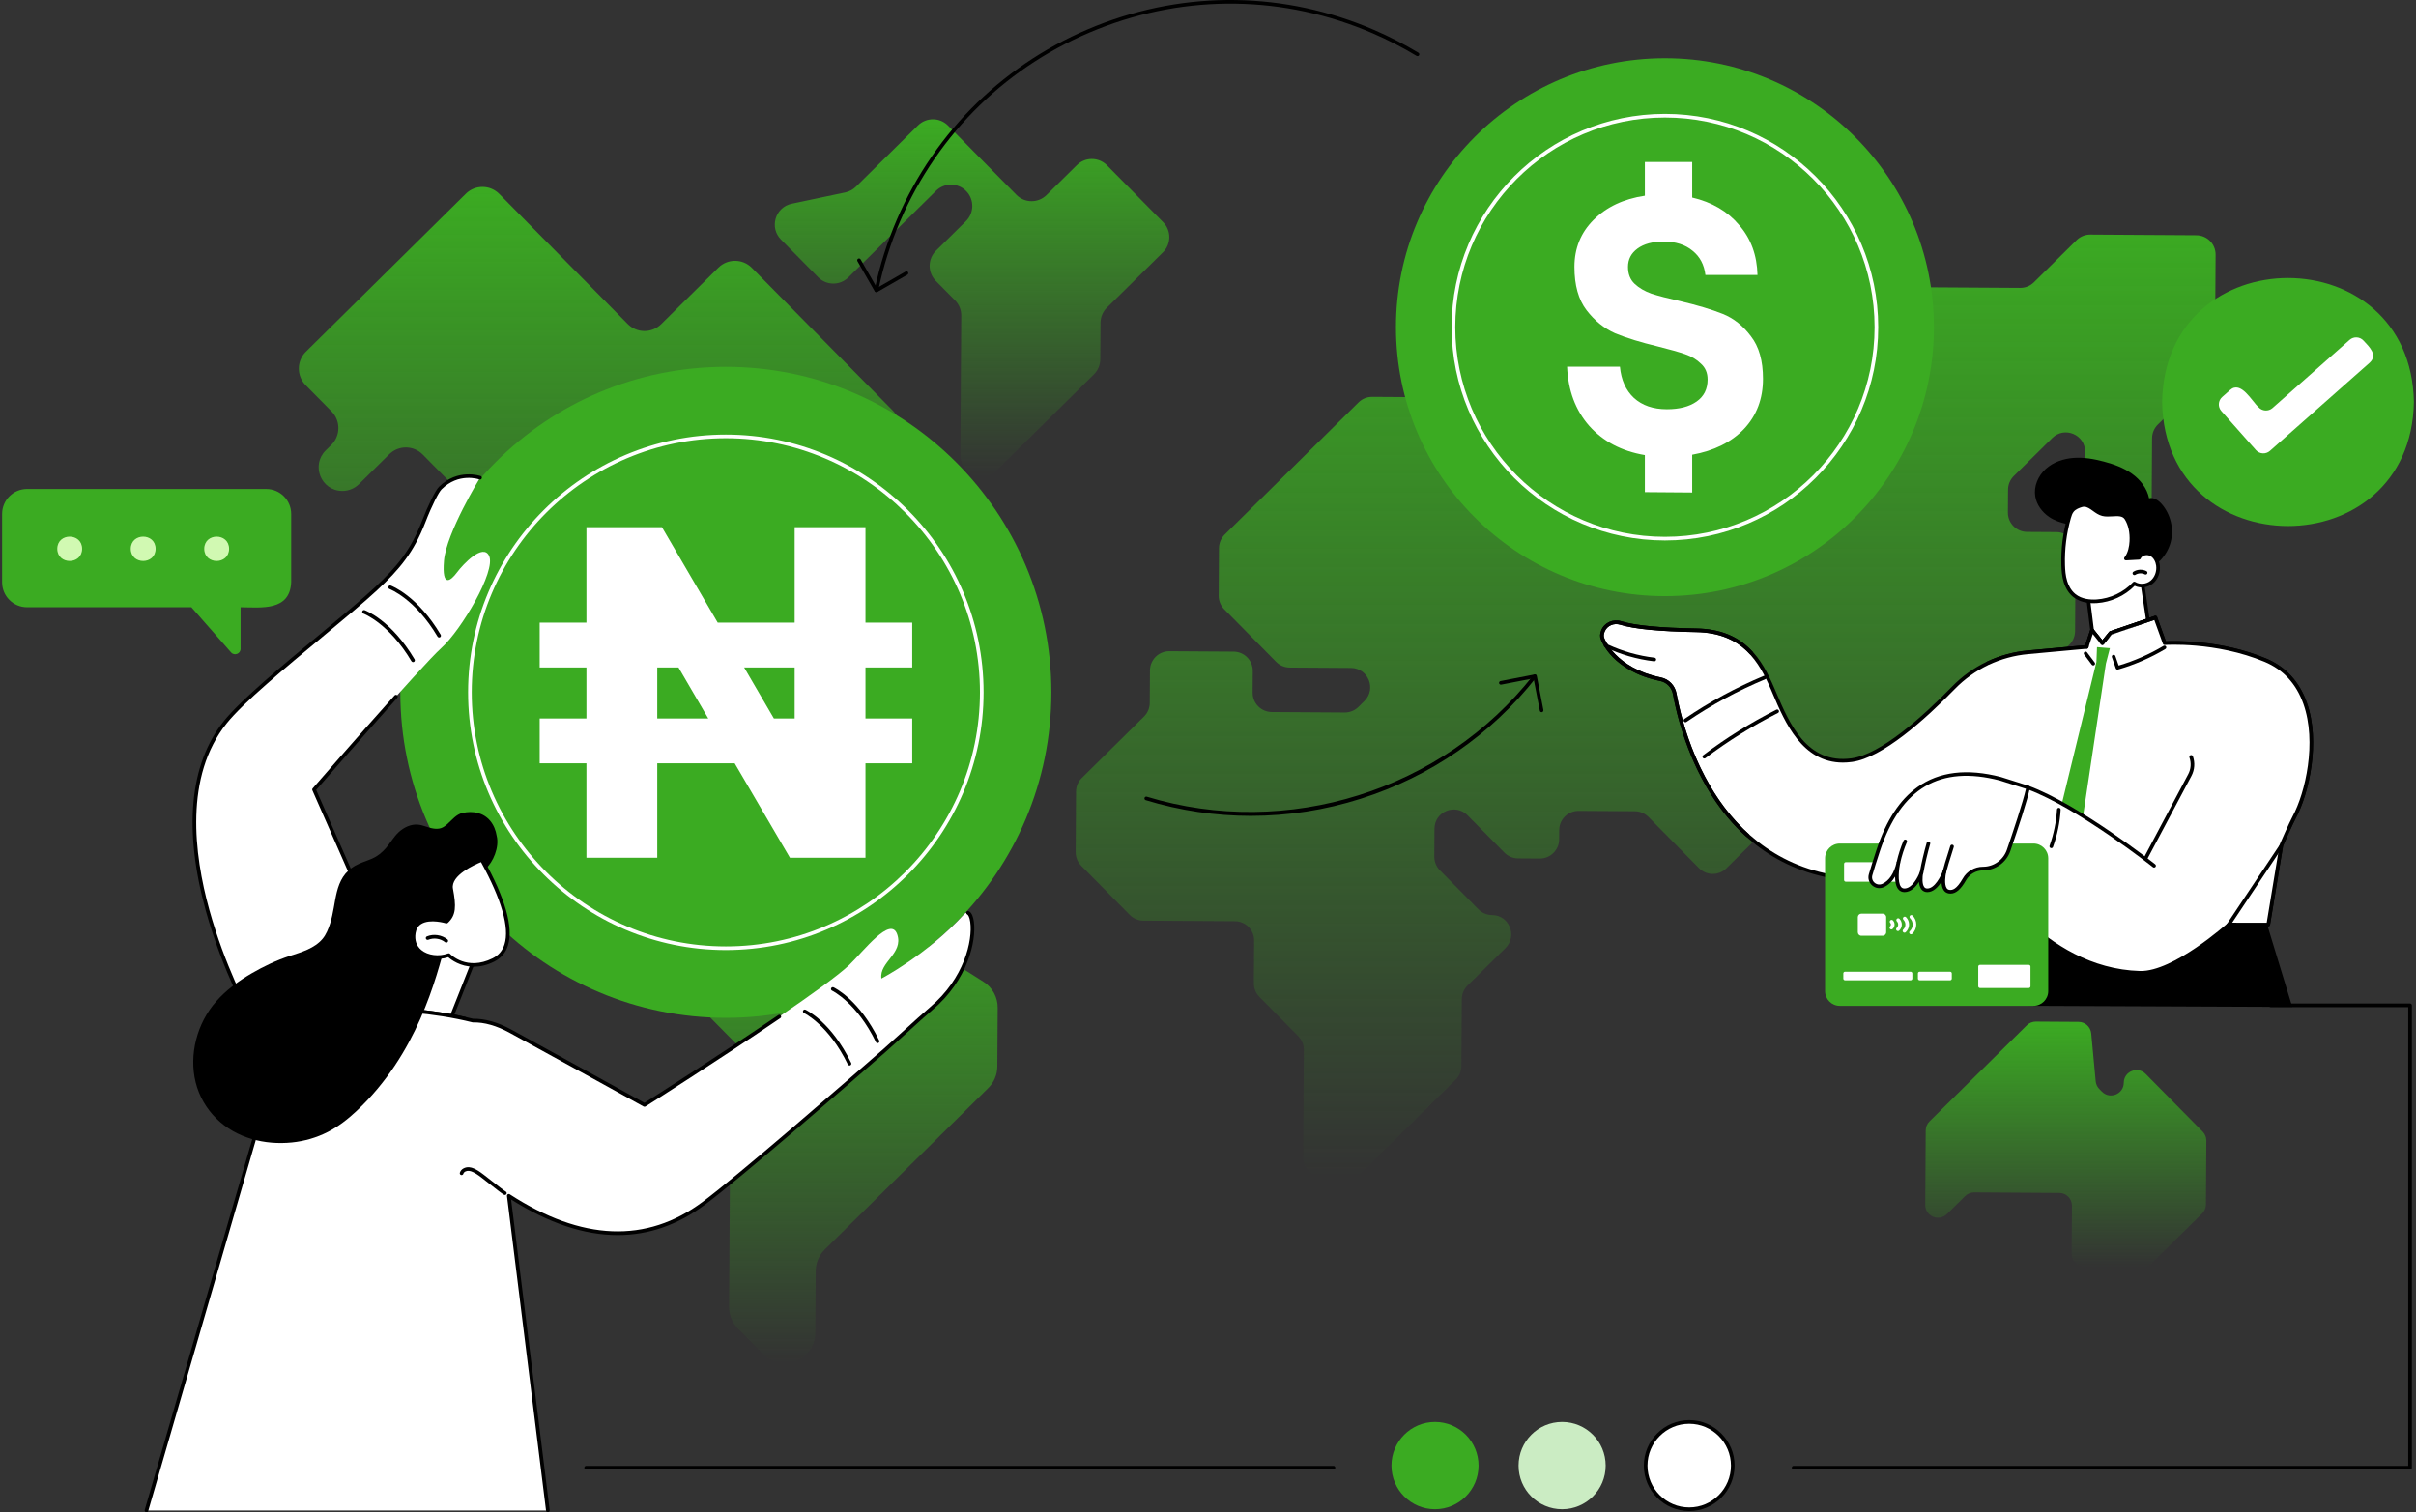 <svg width="682" height="427" viewBox="0 0 682 427" fill="none" xmlns="http://www.w3.org/2000/svg">
<rect x="0" y="0" width="682" height="427" fill="#333333" stroke="none"/>
<path d="M620.004 66.429L590.057 66.24C588.613 66.23 587.223 66.795 586.195 67.81L574.14 79.717C573.111 80.732 571.724 81.297 570.277 81.287L494.615 80.809C493.172 80.8 491.788 80.216 490.774 79.19L475.692 63.909C472.587 60.763 467.232 62.429 466.453 66.779L464.776 76.163C464.577 77.272 464.041 78.291 463.241 79.082L431.192 110.739C430.163 111.754 428.775 112.318 427.329 112.311L387.352 112.057C385.909 112.048 384.518 112.612 383.49 113.63L345.726 150.93C344.698 151.945 344.115 153.329 344.108 154.773L344.024 168.188C344.014 169.632 344.579 171.023 345.596 172.052L360.232 186.88C361.247 187.909 362.628 188.49 364.074 188.499L381.367 188.609C386.221 188.639 388.612 194.524 385.16 197.935L383.466 199.608C382.438 200.623 381.05 201.188 379.604 201.179L359.01 201.048C356.001 201.029 353.578 198.575 353.599 195.565L353.638 189.477C353.657 186.467 351.233 184.012 348.227 183.994L330.101 183.879C327.092 183.861 324.638 186.285 324.619 189.293L324.561 198.477C324.552 199.921 323.969 201.305 322.942 202.32L305.367 219.682C304.338 220.697 303.755 222.081 303.748 223.525L303.641 240.589C303.631 242.033 304.196 243.424 305.213 244.453L318.914 258.334C319.929 259.363 321.31 259.946 322.756 259.953L348.612 260.116C351.621 260.135 354.044 262.59 354.023 265.6L353.946 277.626C353.937 279.07 354.501 280.461 355.516 281.49L366.488 292.603C367.503 293.632 368.067 295.021 368.06 296.467L367.869 326.74C367.85 329.75 370.274 332.205 373.283 332.223L380.908 332.272C382.351 332.282 383.742 331.717 384.77 330.7L410.906 304.884C411.935 303.869 412.516 302.485 412.525 301.041L412.644 282.122C412.653 280.678 413.236 279.294 414.263 278.279L424.973 267.7C428.426 264.288 426.032 258.404 421.181 258.373C419.737 258.364 418.354 257.781 417.339 256.754L406.451 245.722C405.436 244.693 404.872 243.305 404.881 241.858L404.93 233.995C404.961 229.139 410.843 226.747 414.253 230.201L424.673 240.757C425.687 241.786 427.07 242.369 428.514 242.378L434.644 242.418C437.653 242.437 440.107 240.012 440.126 237.005L440.142 234.377C440.161 231.367 442.614 228.943 445.623 228.964L461.501 229.064C462.944 229.074 464.328 229.657 465.342 230.684L479.613 245.141C481.726 247.283 485.176 247.304 487.317 245.19L504.085 228.626C506.227 226.512 509.674 226.533 511.79 228.675L527.31 244.399C530.72 247.852 536.603 245.458 536.633 240.605L536.694 231.169C536.703 229.725 537.286 228.341 538.313 227.326L584.144 182.055C585.173 181.04 585.754 179.656 585.763 178.212L585.905 155.723C585.924 152.713 583.5 150.258 580.494 150.24L572.209 150.188C569.2 150.17 566.776 147.715 566.797 144.705L566.839 138.258C566.849 136.814 567.432 135.43 568.458 134.415L579.328 123.679C582.78 120.268 588.632 122.737 588.602 127.59L588.564 133.566C588.555 135.01 589.12 136.401 590.137 137.43L598.058 145.454C601.468 148.907 607.35 146.513 607.381 141.66L607.495 123.733C607.504 122.289 608.088 120.905 609.114 119.89L623.622 105.561C624.651 104.546 625.234 103.162 625.241 101.718L625.43 71.917C625.448 68.907 623.025 66.452 620.018 66.433L620.004 66.429Z" fill="url(#paint0_linear_193_62531)"/>
<path d="M621.776 319.53L605.679 303.222C603.424 300.936 599.528 302.52 599.51 305.733C599.489 308.946 595.596 310.53 593.34 308.244L592.606 307.499C592.02 306.907 591.659 306.13 591.582 305.301L590.32 291.808C590.147 289.962 588.605 288.55 586.753 288.539L574.704 288.462C573.747 288.455 572.828 288.83 572.147 289.502L544.675 316.637C543.994 317.309 543.609 318.223 543.602 319.18L543.469 340.203C543.448 343.416 547.322 345.05 549.606 342.793L554.733 337.73C555.414 337.058 556.333 336.685 557.289 336.689L581.3 336.841C583.292 336.853 584.894 338.479 584.883 340.469L584.796 353.972C584.785 355.965 586.387 357.589 588.379 357.601L604.889 357.706C605.845 357.713 606.764 357.337 607.445 356.665L621.629 342.656C622.31 341.984 622.695 341.069 622.702 340.112L622.816 322.085C622.823 321.128 622.448 320.209 621.776 319.528V319.53Z" fill="url(#paint1_linear_193_62531)"/>
<path d="M277.636 277.222L227.554 245.463C224.168 243.316 219.75 243.79 216.897 246.609L194.372 268.857C190.99 272.198 190.955 277.651 194.295 281.035L212.02 298.99C215.36 302.373 215.325 307.826 211.943 311.167L208.677 314.394C207.052 316 206.133 318.184 206.119 320.468L205.811 369.022C205.797 371.307 206.69 373.502 208.292 375.126L215.414 382.341C220.802 387.801 230.099 384.016 230.148 376.344L230.258 358.896C230.272 356.611 231.193 354.427 232.817 352.822L278.97 307.233C280.593 305.628 281.515 303.444 281.529 301.16L281.634 284.544C281.652 281.576 280.141 278.806 277.633 277.215L277.636 277.222Z" fill="url(#paint2_linear_193_62531)"/>
<path d="M253.533 163.997L240.277 150.569C237.684 147.941 233.45 147.913 230.824 150.508L227.05 154.237C224.423 156.831 220.19 156.806 217.596 154.176L204.028 140.43C201.434 137.803 201.46 133.568 204.088 130.973L216.924 118.296C219.551 115.702 223.784 115.727 226.378 118.357L237.859 129.989C240.452 132.616 244.686 132.644 247.312 130.049L251.994 125.425C254.62 122.83 254.648 118.595 252.054 115.968L212.245 75.636C209.651 73.009 205.418 72.981 202.792 75.575L186.634 91.535C184.008 94.13 179.774 94.104 177.181 91.475L140.95 54.769C138.356 52.142 134.122 52.114 131.496 54.708L86.345 99.305C83.719 101.9 83.691 106.135 86.285 108.762L93.59 116.164C96.184 118.791 96.158 123.026 93.53 125.621L91.951 127.179C87.712 131.365 90.649 138.587 96.604 138.624C98.377 138.636 100.082 137.941 101.344 136.695L109.869 128.274C112.495 125.679 116.729 125.705 119.323 128.334L128.037 137.164C129.282 138.426 129.975 140.132 129.966 141.905L129.833 162.784C129.821 164.557 129.107 166.253 127.846 167.499L125.814 169.506C123.188 172.101 123.16 176.336 125.753 178.963L136.11 189.454C137.355 190.716 138.048 192.422 138.039 194.195L137.817 229.083C137.803 231.423 139.011 233.603 141.006 234.825L162.138 247.792C163.034 248.342 164.049 248.671 165.098 248.758L179.702 249.934L180.985 250.092C187.278 250.874 191.019 243.272 186.564 238.757L184.892 237.063C183.646 235.801 181.951 235.087 180.178 235.075L177.477 235.059C173.784 235.035 170.81 232.023 170.834 228.329L170.841 227.111C170.864 223.418 173.875 220.443 177.568 220.466L202.927 220.627C204.7 220.639 206.405 219.943 207.667 218.697L253.472 173.452C256.099 170.857 256.127 166.622 253.533 163.995V163.997Z" fill="url(#paint3_linear_193_62531)"/>
<path d="M328.341 62.735L312.489 46.675C310.156 44.311 306.347 44.288 303.985 46.621L295.424 55.077C293.061 57.41 289.255 57.387 286.92 55.023L267.63 35.479C265.297 33.116 261.488 33.092 259.126 35.426L241.611 52.725C240.79 53.535 239.756 54.092 238.628 54.33L223.487 57.527C218.834 58.509 217.108 64.254 220.45 67.64L230.958 78.284C233.291 80.648 237.1 80.671 239.463 78.338L264.222 53.88C266.585 51.547 270.392 51.57 272.727 53.934C275.059 56.297 275.036 60.105 272.673 62.441L264.213 70.797C261.85 73.13 261.827 76.94 264.159 79.304L269.613 84.827C270.732 85.963 271.357 87.496 271.348 89.092L271.098 128.512C271.063 133.871 277.525 136.594 281.336 132.831L308.801 105.703C309.937 104.583 310.579 103.057 310.59 101.461L310.656 91.136C310.665 89.54 311.309 88.014 312.445 86.894L328.292 71.242C330.655 68.909 330.678 65.099 328.345 62.735H328.341Z" fill="url(#paint4_linear_193_62531)"/>
<path d="M469.985 168.321C511.919 168.321 545.913 134.321 545.913 92.38C545.913 50.439 511.919 16.439 469.985 16.439C428.051 16.439 394.057 50.439 394.057 92.38C394.057 134.321 428.051 168.321 469.985 168.321Z" fill="#3BAB22"/>
<path d="M469.985 152.601C436.786 152.601 409.775 125.586 409.775 92.382C409.775 59.179 436.786 32.164 469.985 32.164C503.183 32.164 530.194 59.179 530.194 92.382C530.194 125.586 503.183 152.601 469.985 152.601ZM469.985 33.19C437.353 33.19 410.804 59.744 410.804 92.382C410.804 125.021 437.353 151.574 469.985 151.574C502.616 151.574 529.165 125.021 529.165 92.382C529.165 59.744 502.616 33.19 469.985 33.19Z" fill="white"/>
<path d="M464.322 128.501C457.764 127.397 452.517 124.634 448.582 120.214C444.716 115.795 442.645 110.235 442.369 103.537H457.281C457.626 107.266 458.938 110.201 461.216 112.342C463.563 114.482 466.669 115.553 470.535 115.553C474.056 115.553 476.852 114.828 478.923 113.378C480.994 111.927 482.03 109.856 482.03 107.162C482.03 105.298 481.408 103.813 480.166 102.708C478.992 101.534 477.508 100.636 475.713 100.015C473.918 99.393 471.364 98.668 468.05 97.839C463.149 96.665 459.11 95.422 455.934 94.11C452.828 92.729 450.136 90.553 447.857 87.584C445.579 84.614 444.44 80.54 444.44 75.361C444.44 70.112 446.235 65.692 449.825 62.101C453.484 58.441 458.316 56.162 464.322 55.264V45.734H477.68V55.782C483.272 57.094 487.691 59.684 490.935 63.551C494.249 67.35 495.975 72.046 496.113 77.639H481.408C481.063 74.739 479.855 72.46 477.784 70.803C475.713 69.076 472.986 68.213 469.603 68.213C466.497 68.213 464.046 68.869 462.251 70.181C460.456 71.493 459.559 73.22 459.559 75.361C459.559 77.363 460.18 78.952 461.423 80.126C462.665 81.3 464.253 82.232 466.186 82.922C468.119 83.544 470.777 84.235 474.16 84.994C479.13 86.168 483.169 87.377 486.275 88.62C489.382 89.863 492.04 91.969 494.249 94.939C496.527 97.839 497.666 101.845 497.666 106.955C497.666 112.618 495.871 117.348 492.281 121.147C488.692 124.876 483.825 127.293 477.68 128.398V139.068L464.322 138.964V128.501Z" fill="white"/>
<path d="M604.084 160.173L607.254 181.364L609.041 181.462C609.041 181.462 604.982 194.116 594.416 195.866C583.849 197.613 584.955 185.459 584.955 185.459L591.145 182.654L589.032 165.577L604.084 160.173Z" fill="white"/>
<path d="M591.145 183.17C590.889 183.17 590.667 182.979 590.637 182.72L588.524 165.642C588.493 165.404 588.633 165.175 588.86 165.094L603.911 159.69C604.056 159.638 604.217 159.652 604.347 159.732C604.48 159.811 604.569 159.944 604.592 160.098L607.762 181.289C607.804 181.569 607.611 181.831 607.331 181.873C607.053 181.917 606.79 181.721 606.748 181.441L603.671 160.868L589.597 165.922L591.659 182.591C591.694 182.874 591.493 183.13 591.213 183.165C591.192 183.168 591.171 183.17 591.15 183.17H591.145Z" fill="black"/>
<path d="M578.43 145.956C576.448 144.602 574.901 142.514 574.519 140.146C574.059 137.304 575.344 134.343 577.476 132.411C579.608 130.479 582.487 129.503 585.356 129.293C588.225 129.083 591.103 129.592 593.883 130.329C596.678 131.071 599.451 132.065 601.804 133.745C604.158 135.425 606.073 137.861 606.654 140.696C607.979 140.351 609.299 141.277 610.204 142.304C612.732 145.174 613.721 149.327 612.763 153.03C611.804 156.733 608.923 159.883 605.322 161.167C601.116 162.665 596.262 161.598 592.61 159.029C589.629 156.934 587.392 153.938 585.801 150.688C585.045 149.141 585.069 148.324 583.317 147.934C581.582 147.549 579.907 146.964 578.428 145.956H578.43Z" fill="black"/>
<path d="M603.808 157.515C604.321 156.32 605.973 155.914 607.141 156.488C608.31 157.06 608.989 158.355 609.159 159.643C609.388 161.384 608.756 163.255 607.398 164.368C606.041 165.479 603.967 165.705 602.486 164.765C599.752 167.681 595.889 169.511 591.901 169.781C589.659 169.933 587.271 169.555 585.526 168.136C584.311 167.147 583.501 165.724 583.042 164.226C582.582 162.728 582.449 161.148 582.4 159.582C582.265 155.065 582.83 150.529 584.068 146.182C584.269 145.48 584.495 144.763 584.95 144.192C585.591 143.384 586.604 142.967 587.593 142.675C589.853 142.01 591.278 144.609 593.562 145.186C595.845 145.762 598.973 144.36 600.226 146.355C601.427 148.268 601.772 150.615 601.655 152.872C601.534 155.161 601.03 156.792 599.957 157.765L603.808 157.515Z" fill="white"/>
<path d="M590.991 170.325C589.181 170.325 586.96 169.961 585.204 168.533C584.005 167.558 583.088 166.12 582.552 164.375C582.043 162.721 581.931 161.031 581.889 159.596C581.752 155.011 582.318 150.452 583.576 146.042C583.788 145.298 584.038 144.516 584.548 143.874C585.318 142.908 586.503 142.463 587.45 142.185C589.036 141.721 590.233 142.586 591.394 143.424C592.113 143.944 592.857 144.481 593.689 144.691C594.457 144.885 595.383 144.829 596.276 144.775C597.965 144.672 599.712 144.57 600.664 146.084C601.79 147.876 602.31 150.233 602.171 152.9C602.108 154.108 601.86 155.732 601.1 157.146L603.491 157.018C603.789 156.523 604.267 156.141 604.865 155.919C605.679 155.618 606.614 155.658 607.37 156.026C608.597 156.628 609.457 157.956 609.672 159.575C609.931 161.547 609.168 163.584 607.727 164.765C606.273 165.952 604.179 166.195 602.583 165.406C599.78 168.248 595.924 170.024 591.938 170.292C591.639 170.313 591.322 170.325 590.991 170.325ZM588.318 143.083C588.131 143.083 587.937 143.109 587.739 143.167C586.937 143.403 585.943 143.769 585.353 144.509C584.959 145.004 584.756 145.648 584.565 146.32C583.338 150.629 582.783 155.084 582.916 159.564C582.955 160.931 583.06 162.536 583.534 164.072C583.865 165.154 584.537 166.666 585.85 167.735C587.667 169.212 590.128 169.382 591.865 169.266C595.728 169.004 599.462 167.236 602.11 164.41C602.278 164.23 602.553 164.195 602.761 164.328C604.025 165.129 605.837 164.979 607.071 163.969C608.244 163.008 608.863 161.337 608.648 159.708C608.517 158.721 607.992 157.478 606.912 156.948C606.416 156.703 605.765 156.68 605.217 156.88C604.771 157.046 604.438 157.342 604.277 157.716C604.2 157.895 604.027 158.014 603.831 158.026L600.146 158.224C599.945 158.236 599.756 158.129 599.663 157.951C599.57 157.774 599.588 157.557 599.71 157.398C600.764 156.031 601.067 154.167 601.137 152.844C601.265 150.389 600.799 148.24 599.787 146.628C599.159 145.629 597.848 145.706 596.332 145.797C595.36 145.855 594.354 145.916 593.431 145.683C592.409 145.424 591.583 144.829 590.786 144.252C589.927 143.632 589.164 143.081 588.311 143.081L588.318 143.083Z" fill="black"/>
<path d="M602.5 162.387C602.329 162.387 602.164 162.303 602.068 162.151C601.914 161.913 601.984 161.594 602.222 161.442C603.311 160.742 604.758 160.672 605.907 161.262C606.159 161.393 606.26 161.701 606.131 161.955C606.003 162.207 605.693 162.308 605.441 162.177C604.622 161.757 603.554 161.808 602.78 162.308C602.693 162.364 602.598 162.389 602.502 162.389L602.5 162.387Z" fill="black"/>
<path d="M572.339 284.005C571.558 266.209 571.042 262.081 571.023 261.785L639.956 260.987L647.075 284.32L572.341 284.005H572.339Z" fill="black"/>
<path d="M608.437 174.394L595.797 178.727L593.476 181.595L590.565 177.967L589.033 182.657L572.486 184.176C564.515 184.906 557.051 188.434 551.465 194.169C543.504 202.345 531.314 213.433 522.754 214.626C509.03 216.537 504.089 203.083 500.397 194.51C496.705 185.94 491.844 178.184 478.833 177.967C468.668 177.799 461.395 177.115 457.504 175.897C455.496 175.267 453.285 176.191 452.494 178.142C452.191 178.893 452.084 179.675 452.392 180.379C452.392 180.379 455.337 189.029 468.749 191.787C470.802 192.209 472.376 193.859 472.752 195.922C474.97 208.102 485.233 247.169 525.761 248.366L559.773 245.255C559.773 245.255 575.812 273.881 604.087 274.681C613.811 274.956 629.194 261.04 629.194 261.04L640.294 261.061L643.996 238.659C643.996 238.659 646.615 232.627 647.649 230.705C653.139 220.499 657.548 193.952 639.459 186.397C625.394 180.522 611.042 181.6 611.042 181.6L608.437 174.399V174.394Z" fill="white"/>
<path d="M604.373 275.197C604.271 275.197 604.173 275.197 604.07 275.192C577.37 274.436 561.301 248.828 559.493 245.794L525.807 248.877C525.786 248.877 525.765 248.879 525.746 248.877C484.815 247.668 474.45 208.106 472.246 196.01C471.903 194.127 470.489 192.667 468.644 192.289C455.102 189.503 452.03 180.909 451.904 180.545C451.586 179.822 451.619 178.935 452.018 177.95C452.886 175.806 455.363 174.688 457.658 175.407C461.451 176.595 468.576 177.283 478.84 177.453C492.564 177.682 497.406 186.273 500.865 194.307C501.057 194.748 501.248 195.203 501.446 195.667C505.078 204.196 510.049 215.874 522.679 214.117C530.941 212.967 542.692 202.439 551.094 193.81C556.741 188.012 564.319 184.407 572.434 183.662L588.645 182.174L590.072 177.806C590.131 177.626 590.282 177.493 590.469 177.46C590.653 177.425 590.842 177.498 590.961 177.645L593.471 180.776L595.391 178.403C595.451 178.328 595.533 178.272 595.624 178.24L608.266 173.907C608.532 173.816 608.821 173.953 608.917 174.217L611.392 181.058C613.804 180.942 626.924 180.601 639.655 185.916C645.192 188.229 649.071 192.424 651.184 198.386C655.138 209.539 651.76 224.139 648.101 230.943C647.142 232.723 644.765 238.174 644.492 238.799L640.8 261.138C640.76 261.386 640.543 261.568 640.294 261.568L629.389 261.549C627.703 263.052 613.787 275.192 604.373 275.194V275.197ZM559.773 244.737C559.957 244.737 560.13 244.838 560.221 245.001C560.38 245.286 576.451 273.384 604.1 274.165C604.191 274.168 604.282 274.17 604.373 274.17C613.797 274.17 628.697 260.793 628.848 260.658C628.944 260.571 629.065 260.525 629.193 260.525L639.858 260.543L643.487 238.573C643.494 238.531 643.506 238.491 643.522 238.451C643.629 238.204 646.162 232.378 647.193 230.46C650.765 223.824 654.063 209.593 650.214 198.733C648.201 193.056 644.516 189.064 639.258 186.868C625.475 181.112 611.219 182.097 611.077 182.108C610.853 182.129 610.634 181.987 610.554 181.77L608.122 175.045L596.097 179.166L593.87 181.919C593.772 182.041 593.625 182.111 593.471 182.111C593.315 182.111 593.168 182.041 593.072 181.919L590.756 179.031L589.517 182.818C589.454 183.014 589.279 183.151 589.077 183.17L572.53 184.689C564.657 185.412 557.308 188.905 551.831 194.531C543.317 203.274 531.372 213.947 522.821 215.139C521.916 215.265 521.049 215.326 520.216 215.326C508.698 215.326 503.811 203.848 500.502 196.076C500.303 195.614 500.112 195.159 499.923 194.72C496.59 186.98 491.934 178.704 478.823 178.487C468.462 178.314 461.236 177.61 457.35 176.394C455.561 175.836 453.639 176.69 452.97 178.342C452.678 179.063 452.643 179.682 452.86 180.181C452.904 180.305 455.918 188.63 468.849 191.29C471.107 191.754 472.836 193.537 473.253 195.835C475.42 207.735 485.606 246.651 525.742 247.857L559.722 244.749C559.738 244.749 559.752 244.749 559.768 244.749L559.773 244.737Z" fill="black"/>
<path d="M559.051 245.318L559.774 245.253C559.774 245.253 575.812 273.878 604.087 274.679C613.811 274.954 629.194 261.038 629.194 261.038L640.295 261.059L643.996 238.657C643.996 238.657 646.616 232.625 647.649 230.702C653.14 220.496 657.548 193.95 639.46 186.395C625.394 180.519 611.043 181.597 611.043 181.597L608.437 174.397L595.797 178.73L593.476 181.597L590.565 177.969L589.033 182.659L572.486 184.178C568.521 184.542 564.681 185.599 561.136 187.272L559.051 245.321V245.318Z" fill="white"/>
<path d="M604.374 275.197C604.271 275.197 604.173 275.197 604.07 275.192C577.37 274.436 561.301 248.828 559.494 245.794L559.095 245.832C558.82 245.86 558.563 245.65 558.537 245.367C558.512 245.085 558.719 244.835 559.001 244.81L559.725 244.744C559.923 244.723 560.121 244.828 560.219 245.006C560.378 245.29 576.449 273.388 604.098 274.17C613.501 274.41 628.695 260.798 628.846 260.662C628.94 260.576 629.063 260.529 629.191 260.529L639.856 260.548L643.485 238.577C643.492 238.535 643.504 238.496 643.52 238.456C643.627 238.209 646.161 232.382 647.192 230.464C650.763 223.828 654.061 209.597 650.212 198.738C648.199 193.061 644.514 189.069 639.256 186.873C625.473 181.117 611.217 182.101 611.075 182.113C610.851 182.134 610.632 181.992 610.552 181.775L608.12 175.05L596.095 179.171L593.868 181.924C593.77 182.045 593.623 182.115 593.469 182.115C593.313 182.115 593.166 182.045 593.07 181.924L590.754 179.035L589.515 182.822C589.452 183.018 589.277 183.156 589.075 183.175L572.528 184.694C568.635 185.051 564.875 186.077 561.35 187.741C561.094 187.862 560.788 187.753 560.667 187.496C560.546 187.239 560.655 186.934 560.912 186.812C564.544 185.095 568.42 184.038 572.432 183.669L588.643 182.181L590.071 177.813C590.129 177.633 590.28 177.5 590.467 177.467C590.651 177.432 590.84 177.505 590.959 177.652L593.469 180.783L595.389 178.41C595.449 178.335 595.531 178.279 595.622 178.247L608.264 173.914C608.53 173.823 608.819 173.96 608.915 174.224L611.39 181.065C613.802 180.949 626.924 180.608 639.653 185.923C645.19 188.236 649.069 192.431 651.182 198.393C655.136 209.546 651.759 224.146 648.099 230.95C647.14 232.73 644.763 238.181 644.49 238.806L640.798 261.145C640.758 261.393 640.542 261.575 640.292 261.575L629.387 261.556C627.701 263.059 613.785 275.199 604.371 275.201L604.374 275.197Z" fill="black"/>
<path d="M608.435 174.394L595.793 178.727L593.475 181.595L590.564 177.967L589.031 182.657L608.435 174.394Z" fill="white"/>
<path d="M589.031 183.17C588.977 183.17 588.924 183.161 588.872 183.144C588.602 183.056 588.455 182.766 588.543 182.496L590.076 177.806C590.134 177.626 590.286 177.493 590.472 177.46C590.657 177.425 590.846 177.498 590.965 177.645L593.474 180.776L595.394 178.403C595.455 178.328 595.536 178.272 595.627 178.24L608.269 173.907C608.538 173.813 608.829 173.958 608.923 174.226C609.014 174.495 608.871 174.786 608.603 174.88L596.101 179.164L593.873 181.917C593.775 182.038 593.628 182.108 593.474 182.108C593.318 182.108 593.171 182.038 593.076 181.917L590.759 179.028L589.521 182.815C589.451 183.032 589.248 183.17 589.033 183.17H589.031Z" fill="black"/>
<path d="M597.741 189.073C597.526 189.073 597.328 188.938 597.255 188.728L596.161 185.569C596.068 185.3 596.21 185.006 596.479 184.915C596.747 184.822 597.038 184.964 597.132 185.233L598.065 187.93C602.499 186.607 606.758 184.738 610.733 182.365C610.978 182.22 611.292 182.3 611.437 182.542C611.582 182.785 611.502 183.102 611.26 183.247C607.071 185.746 602.569 187.701 597.883 189.055C597.836 189.069 597.787 189.076 597.741 189.076V189.073Z" fill="black"/>
<path d="M590.89 187.893C590.734 187.893 590.58 187.823 590.479 187.687L588.319 184.808C588.149 184.582 588.196 184.26 588.422 184.089C588.648 183.919 588.97 183.966 589.14 184.192L591.3 187.071C591.471 187.298 591.424 187.62 591.198 187.79C591.104 187.86 590.997 187.893 590.89 187.893Z" fill="black"/>
<path d="M582.127 226.526L591.788 186.906L591.954 182.722L593.477 182.846L595.595 183.016L594.466 187.384L588.042 230.273L582.127 226.526Z" fill="#3BAB22"/>
<path d="M493.259 236.375C493.136 236.375 493.014 236.33 492.914 236.242C478.506 223.247 473.659 203.778 472.246 196.01C471.903 194.127 470.489 192.667 468.644 192.289C455.102 189.503 452.03 180.909 451.904 180.545C451.586 179.822 451.619 178.935 452.018 177.95C452.886 175.806 455.363 174.688 457.658 175.407C461.451 176.595 468.576 177.283 478.84 177.453C485.599 177.565 490.794 179.705 494.719 183.996C494.911 184.206 494.897 184.53 494.687 184.722C494.477 184.913 494.153 184.899 493.961 184.689C490.236 180.62 485.284 178.587 478.823 178.48C468.462 178.307 461.236 177.603 457.35 176.387C455.561 175.829 453.639 176.683 452.97 178.335C452.678 179.056 452.643 179.675 452.86 180.174C452.904 180.298 455.918 188.623 468.849 191.283C471.107 191.747 472.836 193.53 473.253 195.828C474.648 203.491 479.425 222.697 493.6 235.479C493.81 235.668 493.826 235.994 493.637 236.204C493.534 236.316 493.397 236.375 493.254 236.375H493.259Z" fill="black"/>
<path d="M466.984 186.733C466.963 186.733 466.944 186.733 466.923 186.728C462.09 186.152 457.411 184.799 453.017 182.703C452.832 182.615 452.718 182.428 452.723 182.225C452.73 182.022 452.856 181.84 453.042 181.763L453.236 181.686C453.497 181.579 453.798 181.705 453.905 181.968C453.908 181.975 453.91 181.982 453.912 181.989C458.071 183.914 462.487 185.165 467.042 185.706C467.324 185.739 467.525 185.996 467.492 186.278C467.462 186.539 467.24 186.731 466.981 186.731L466.984 186.733Z" fill="black"/>
<path d="M475.768 203.944C475.605 203.944 475.444 203.864 475.344 203.72C475.183 203.486 475.244 203.164 475.479 203.006C482.537 198.185 490.118 194.078 498.011 190.798C498.275 190.688 498.573 190.814 498.683 191.075C498.793 191.337 498.667 191.638 498.406 191.747C490.578 195 483.058 199.074 476.058 203.855C475.969 203.916 475.869 203.944 475.768 203.944Z" fill="black"/>
<path d="M481.098 214.171C480.942 214.171 480.788 214.101 480.687 213.965C480.517 213.739 480.562 213.417 480.788 213.244C487.258 208.368 494.207 204.042 501.435 200.388C501.687 200.259 501.997 200.362 502.126 200.614C502.254 200.868 502.151 201.176 501.899 201.305C494.725 204.931 487.83 209.224 481.406 214.063C481.313 214.133 481.205 214.166 481.098 214.166V214.171Z" fill="black"/>
<path d="M578.186 279.845V242.35C578.186 240.049 576.32 238.183 574.02 238.183H519.357C517.056 238.183 515.191 240.049 515.191 242.35V279.845C515.191 282.146 517.056 284.012 519.357 284.012H574.02C576.32 284.012 578.186 282.146 578.186 279.845Z" fill="#3BAB22"/>
<path d="M572.693 272.441H558.913C558.646 272.441 558.43 272.657 558.43 272.924V278.494C558.43 278.76 558.646 278.977 558.913 278.977H572.693C572.96 278.977 573.176 278.76 573.176 278.494V272.924C573.176 272.657 572.96 272.441 572.693 272.441Z" fill="white"/>
<path d="M545.152 243.447H521.034C520.767 243.447 520.551 243.663 520.551 243.93V248.473C520.551 248.74 520.767 248.956 521.034 248.956H545.152C545.419 248.956 545.635 248.74 545.635 248.473V243.93C545.635 243.663 545.419 243.447 545.152 243.447Z" fill="white"/>
<path d="M531.447 257.974H525.429C524.88 257.974 524.436 258.419 524.436 258.968V263.229C524.436 263.778 524.88 264.223 525.429 264.223H531.447C531.996 264.223 532.441 263.778 532.441 263.229V258.968C532.441 258.419 531.996 257.974 531.447 257.974Z" fill="white"/>
<path d="M539.448 263.819C539.31 263.819 539.175 263.766 539.075 263.658C538.881 263.451 538.891 263.126 539.096 262.933C539.618 262.44 539.908 261.775 539.908 261.059C539.908 260.38 539.644 259.741 539.168 259.255C538.97 259.052 538.972 258.728 539.175 258.527C539.376 258.329 539.702 258.331 539.903 258.532C540.57 259.211 540.939 260.107 540.939 261.057C540.939 262.006 540.526 263 539.803 263.679C539.702 263.773 539.576 263.819 539.45 263.819H539.448Z" fill="white"/>
<path d="M537.604 263.357C537.467 263.357 537.331 263.304 537.229 263.194C537.035 262.986 537.045 262.662 537.252 262.468C537.649 262.097 537.868 261.596 537.868 261.057C537.868 260.55 537.672 260.07 537.313 259.703C537.115 259.5 537.117 259.176 537.32 258.975C537.523 258.777 537.847 258.779 538.048 258.982C538.596 259.54 538.897 260.277 538.897 261.054C538.897 261.831 538.554 262.657 537.957 263.217C537.856 263.311 537.73 263.355 537.604 263.355V263.357Z" fill="white"/>
<path d="M535.756 262.898C535.618 262.898 535.48 262.842 535.38 262.734C535.187 262.527 535.198 262.2 535.406 262.009C535.674 261.759 535.823 261.421 535.823 261.059C535.823 260.721 535.693 260.401 535.455 260.156C535.257 259.953 535.261 259.626 535.464 259.428C535.667 259.23 535.994 259.234 536.192 259.44C536.616 259.876 536.85 260.452 536.85 261.059C536.85 261.701 536.579 262.321 536.106 262.762C536.008 262.853 535.882 262.9 535.756 262.9V262.898Z" fill="white"/>
<path d="M533.911 262.438C533.771 262.438 533.634 262.382 533.531 262.27C533.34 262.06 533.354 261.736 533.564 261.544C533.704 261.416 533.781 261.243 533.781 261.057C533.781 260.886 533.715 260.725 533.596 260.602C533.401 260.396 533.407 260.072 533.613 259.876C533.818 259.68 534.142 259.687 534.34 259.892C534.641 260.207 534.809 260.623 534.809 261.057C534.809 261.528 534.609 261.983 534.257 262.303C534.159 262.394 534.035 262.438 533.911 262.438Z" fill="white"/>
<path d="M539.342 274.378H520.825C520.558 274.378 520.342 274.594 520.342 274.861V276.317C520.342 276.583 520.558 276.8 520.825 276.8H539.342C539.609 276.8 539.825 276.583 539.825 276.317V274.861C539.825 274.594 539.609 274.378 539.342 274.378Z" fill="white"/>
<path d="M550.479 274.378H541.883C541.617 274.378 541.4 274.594 541.4 274.861V276.317C541.4 276.583 541.617 276.8 541.883 276.8H550.479C550.745 276.8 550.961 276.583 550.961 276.317V274.861C550.961 274.594 550.745 274.378 550.479 274.378Z" fill="white"/>
<path d="M534.034 267.116H526.407C526.14 267.116 525.924 267.333 525.924 267.599V269.417C525.924 269.684 526.14 269.9 526.407 269.9H534.034C534.301 269.9 534.517 269.684 534.517 269.417V267.599C534.517 267.333 534.301 267.116 534.034 267.116Z" fill="#3BAB22"/>
<path d="M545.048 267.116H537.42C537.154 267.116 536.938 267.333 536.938 267.599V269.417C536.938 269.684 537.154 269.9 537.42 269.9H545.048C545.314 269.9 545.531 269.684 545.531 269.417V267.599C545.531 267.333 545.314 267.116 545.048 267.116Z" fill="#3BAB22"/>
<path d="M556.059 267.116H548.432C548.165 267.116 547.949 267.333 547.949 267.599V269.417C547.949 269.684 548.165 269.9 548.432 269.9H556.059C556.326 269.9 556.542 269.684 556.542 269.417V267.599C556.542 267.333 556.326 267.116 556.059 267.116Z" fill="#3BAB22"/>
<path d="M567.071 267.116H559.444C559.177 267.116 558.961 267.333 558.961 267.599V269.417C558.961 269.684 559.177 269.9 559.444 269.9H567.071C567.338 269.9 567.554 269.684 567.554 269.417V267.599C567.554 267.333 567.338 267.116 567.071 267.116Z" fill="#3BAB22"/>
<path d="M572.494 222.365L564.701 219.899C544.371 214.593 534.924 225.765 530.175 240.159C529.307 242.791 528.556 245.167 528.036 246.994C527.434 249.112 529.596 250.946 531.591 250.015C533.27 249.234 534.996 247.456 535.873 243.615C535.873 243.615 534.215 251.385 537.59 251.385C540.59 251.385 542.332 246.583 542.332 246.583C542.332 246.583 541.427 251.385 544.051 251.385C546.974 251.385 548.875 246.17 548.875 246.17C548.875 246.17 547.61 251.385 550.214 251.77C551.571 251.971 552.884 251.166 554.529 248.279C555.599 246.401 557.608 245.248 559.772 245.248C563.038 245.248 565.946 243.176 567.008 240.085C568.941 234.457 571.829 225.798 572.494 222.361V222.365Z" fill="white"/>
<path d="M550.599 252.316C550.447 252.316 550.295 252.304 550.141 252.281C549.516 252.188 549.019 251.875 548.665 251.348C548.233 250.706 548.077 249.824 548.056 248.963C547.142 250.403 545.777 251.901 544.056 251.901C543.391 251.901 542.827 251.644 542.425 251.159C541.959 250.596 541.761 249.789 541.695 249.003C540.816 250.389 539.435 251.901 537.595 251.901C536.888 251.901 536.284 251.616 535.85 251.077C535.174 250.242 534.961 248.867 534.952 247.514C534.143 248.891 533.093 249.885 531.815 250.48C530.707 250.995 529.44 250.825 528.51 250.034C527.584 249.243 527.215 248.025 527.549 246.851C528.034 245.148 528.755 242.843 529.692 239.996C532.445 231.652 536.242 225.837 541.301 222.221C547.398 217.864 555.315 216.915 564.836 219.4L572.655 221.875C572.904 221.955 573.054 222.207 573.005 222.463C572.354 225.826 569.65 233.995 567.5 240.257C566.366 243.552 563.264 245.766 559.779 245.766C557.797 245.766 555.959 246.828 554.984 248.538C553.507 251.126 552.138 252.316 550.606 252.316H550.599ZM548.877 245.659C548.926 245.659 548.977 245.666 549.026 245.682C549.288 245.762 549.442 246.03 549.376 246.296C549.164 247.171 548.779 249.682 549.514 250.776C549.705 251.061 549.952 251.217 550.288 251.266C551.121 251.387 552.311 251.135 554.081 248.03C555.238 246 557.416 244.74 559.77 244.74C562.816 244.74 565.529 242.805 566.52 239.924C568.202 235.028 571.071 226.472 571.897 222.718L564.547 220.391C547.636 215.979 536.545 222.496 530.665 240.323C529.732 243.155 529.013 245.449 528.533 247.138C528.307 247.932 528.547 248.725 529.172 249.257C529.793 249.784 530.637 249.899 531.376 249.553C533.322 248.648 534.665 246.613 535.374 243.505C535.437 243.23 535.712 243.057 535.985 243.118C536.261 243.179 536.435 243.452 536.377 243.727C536.079 245.132 535.544 249.075 536.645 250.435C536.888 250.736 537.189 250.876 537.592 250.876C539.757 250.876 541.401 247.654 541.852 246.413C541.943 246.161 542.215 246.023 542.47 246.093C542.729 246.163 542.89 246.42 542.838 246.683C542.696 247.449 542.484 249.628 543.214 250.508C543.421 250.76 543.69 250.876 544.053 250.876C546.15 250.876 547.897 247.355 548.394 246C548.469 245.792 548.667 245.661 548.877 245.661V245.659Z" fill="black"/>
<path d="M535.907 244.007C535.87 244.007 535.832 244.002 535.795 243.995C535.517 243.935 535.342 243.659 535.405 243.382C535.863 241.324 536.513 239.298 537.341 237.362C537.453 237.1 537.757 236.979 538.015 237.091C538.277 237.203 538.398 237.504 538.286 237.765C537.484 239.641 536.852 241.606 536.408 243.603C536.355 243.844 536.142 244.007 535.907 244.007Z" fill="black"/>
<path d="M542.425 246.94C542.395 246.94 542.362 246.938 542.332 246.931C542.052 246.879 541.867 246.611 541.919 246.333C542.434 243.529 543.092 240.719 543.878 237.985C543.955 237.712 544.24 237.553 544.512 237.632C544.785 237.712 544.944 237.996 544.865 238.267C544.09 240.971 543.44 243.748 542.929 246.52C542.882 246.767 542.667 246.942 542.425 246.942V246.94Z" fill="black"/>
<path d="M548.879 246.688C548.84 246.688 548.798 246.683 548.756 246.674C548.481 246.606 548.313 246.326 548.38 246.051C548.765 244.49 549.295 242.822 549.808 241.207C550.064 240.397 550.316 239.606 550.538 238.867C550.619 238.596 550.902 238.44 551.177 238.521C551.45 238.603 551.604 238.888 551.522 239.161C551.301 239.907 551.046 240.703 550.787 241.52C550.279 243.118 549.754 244.772 549.376 246.298C549.318 246.532 549.108 246.688 548.877 246.688H548.879Z" fill="black"/>
<path d="M605.673 242.868C605.591 242.868 605.51 242.85 605.433 242.808C605.181 242.675 605.088 242.362 605.221 242.112L617.702 218.602C618.472 217.153 618.595 215.433 618.045 213.888C617.949 213.62 618.089 213.326 618.355 213.23C618.623 213.135 618.917 213.275 619.013 213.541C619.661 215.358 619.517 217.377 618.612 219.082L606.13 242.593C606.037 242.766 605.86 242.866 605.675 242.866L605.673 242.868Z" fill="black"/>
<path d="M608.062 244.455C608.062 244.455 586.99 227.744 572.498 222.368L608.062 244.455Z" fill="white"/>
<path d="M608.061 244.968C607.949 244.968 607.837 244.931 607.741 244.856C607.531 244.691 586.567 228.133 572.318 222.846C572.052 222.748 571.916 222.452 572.014 222.186C572.112 221.92 572.409 221.784 572.674 221.882C587.078 227.226 608.168 243.881 608.381 244.049C608.602 244.226 608.639 244.548 608.465 244.77C608.364 244.898 608.213 244.964 608.061 244.964V244.968Z" fill="black"/>
<path d="M628.979 261.801C628.881 261.801 628.78 261.773 628.694 261.715C628.458 261.558 628.393 261.239 628.552 261.001L643.412 238.727C643.571 238.491 643.888 238.426 644.126 238.584C644.361 238.741 644.427 239.06 644.268 239.298L629.408 261.572C629.307 261.722 629.146 261.801 628.979 261.801Z" fill="black"/>
<path d="M579.052 239.476C578.994 239.476 578.936 239.466 578.88 239.445C578.611 239.35 578.474 239.056 578.569 238.787C579.757 235.465 580.459 232.032 580.662 228.586C580.678 228.304 580.918 228.084 581.205 228.103C581.487 228.119 581.704 228.362 581.688 228.647C581.48 232.191 580.757 235.719 579.537 239.135C579.463 239.345 579.265 239.476 579.055 239.476H579.052Z" fill="black"/>
<path d="M247.415 82.407C247.38 82.407 247.345 82.405 247.31 82.396C247.033 82.337 246.853 82.067 246.911 81.787C248.32 75.008 250.438 68.321 253.207 61.911C264.06 36.777 284.05 17.375 309.49 7.279C334.933 -2.818 362.781 -2.398 387.907 8.459C392.213 10.319 396.419 12.487 400.405 14.897C400.647 15.044 400.724 15.359 400.577 15.604C400.43 15.847 400.116 15.924 399.873 15.779C395.926 13.392 391.763 11.248 387.499 9.404C362.625 -1.345 335.057 -1.758 309.871 8.235C284.684 18.229 264.897 37.437 254.152 62.32C251.411 68.666 249.314 75.288 247.919 81.999C247.868 82.242 247.655 82.407 247.415 82.407Z" fill="black"/>
<path d="M247.375 82.524C247.198 82.524 247.023 82.431 246.93 82.265L242.043 73.751C241.901 73.503 241.987 73.191 242.232 73.048C242.479 72.906 242.792 72.992 242.934 73.237L247.564 81.306L255.63 76.674C255.877 76.532 256.19 76.618 256.332 76.863C256.475 77.111 256.388 77.423 256.143 77.566L247.632 82.454C247.55 82.501 247.464 82.522 247.375 82.522V82.524Z" fill="black"/>
<path d="M353.109 230.373C343.121 230.373 333.138 228.896 323.425 225.938C323.155 225.856 323.001 225.569 323.082 225.296C323.166 225.025 323.453 224.869 323.724 224.953C363.349 237.019 407.195 223.236 432.83 190.66C433.004 190.438 433.329 190.399 433.55 190.574C433.774 190.749 433.812 191.073 433.637 191.295C420.941 207.43 403.827 219.267 384.15 225.527C373.999 228.756 363.549 230.371 353.109 230.371V230.373Z" fill="black"/>
<path d="M435.171 201.092C434.931 201.092 434.714 200.922 434.667 200.677L432.897 191.544L423.767 193.315C423.49 193.369 423.219 193.187 423.166 192.909C423.112 192.632 423.294 192.361 423.571 192.307L433.205 190.438C433.485 190.387 433.753 190.567 433.807 190.844L435.675 200.481C435.729 200.759 435.547 201.029 435.269 201.083C435.236 201.09 435.204 201.092 435.171 201.092Z" fill="black"/>
<path d="M204.893 287.393C255.642 287.393 296.783 246.245 296.783 195.485C296.783 144.726 255.642 103.578 204.893 103.578C154.144 103.578 113.004 144.726 113.004 195.485C113.004 246.245 154.144 287.393 204.893 287.393Z" fill="#3BAB22"/>
<path d="M204.893 268.257C164.774 268.257 132.135 235.612 132.135 195.485C132.135 155.359 164.774 122.713 204.893 122.713C245.012 122.713 277.651 155.359 277.651 195.485C277.651 235.612 245.012 268.257 204.893 268.257ZM204.893 123.742C165.34 123.742 133.163 155.926 133.163 195.485C133.163 235.045 165.343 267.228 204.893 267.228C244.443 267.228 276.622 235.045 276.622 195.485C276.622 155.926 244.443 123.742 204.893 123.742Z" fill="white"/>
<path d="M165.539 215.534H152.344V202.867H165.539V188.467H152.344V175.801H165.539V148.867H186.865L202.593 175.801H224.318V148.867H244.311V175.801H257.507V188.467H244.311V202.867H257.507V215.534H244.311V242.201H222.986L207.391 215.534H185.532V242.201H165.539V215.534ZM199.927 202.867L191.53 188.467H185.532V202.867H199.927ZM218.454 202.867H224.318V188.467H210.057L218.454 202.867Z" fill="white"/>
<path d="M131.24 287.643L127.589 286.789L133.971 270.651C129.241 263.014 111.896 266.848 111.896 266.848C111.896 266.848 104.269 276.002 100.035 284.829C109.092 284.698 120.426 285.225 131.237 287.643H131.24Z" fill="white"/>
<path d="M131.24 288.156C131.203 288.156 131.166 288.151 131.128 288.144C122.069 286.119 111.612 285.176 100.045 285.344C99.865 285.344 99.7 285.258 99.604 285.106C99.509 284.957 99.497 284.768 99.574 284.607C103.784 275.822 111.425 266.61 111.502 266.519C111.575 266.43 111.675 266.37 111.787 266.346C112.51 266.188 129.544 262.524 134.41 270.381C134.496 270.518 134.51 270.689 134.452 270.84L128.29 286.422L131.359 287.141C131.634 287.206 131.807 287.479 131.744 287.757C131.69 287.995 131.478 288.156 131.243 288.156H131.24ZM102.623 284.297C111.554 284.297 119.802 284.971 127.226 286.31L133.398 270.71C128.973 264.139 113.956 266.955 112.181 267.315C111.248 268.453 104.794 276.452 100.869 284.306C101.456 284.301 102.042 284.297 102.625 284.297H102.623Z" fill="black"/>
<path d="M110.413 272.457L88.65 222.946C88.65 222.946 119.034 187.956 124.615 182.934C130.197 177.913 140.064 161.22 138.067 156.957C136.367 153.329 130.741 159.3 129.012 161.619C127.284 163.941 124.685 166.172 125.332 158.327C125.978 150.482 135.511 134.893 135.511 134.893C135.511 134.893 129.385 132.709 124.275 137.822C123.41 138.687 121.476 142.46 119.587 147.339C116.291 155.84 112.234 160.553 106.242 166.148C96.17 175.552 70.949 194.704 63.562 203.962C40.225 233.215 71.138 288.182 71.138 288.182L110.417 272.455L110.413 272.457Z" fill="white"/>
<path d="M71.134 288.697C70.955 288.697 70.78 288.602 70.686 288.436C70.609 288.298 62.872 274.441 58.1 257.181C51.76 234.251 53.507 215.739 63.157 203.645C67.876 197.73 79.841 187.79 90.401 179.019C96.477 173.972 102.217 169.203 105.889 165.775C111.986 160.082 115.897 155.429 119.105 147.155C120.898 142.528 122.918 138.452 123.91 137.46C129.19 132.177 135.619 134.387 135.682 134.41C135.948 134.506 136.088 134.8 135.992 135.066C135.899 135.334 135.603 135.472 135.337 135.379C135.099 135.295 129.445 133.374 124.635 138.186C123.879 138.942 122.02 142.47 120.061 147.526C116.782 155.984 112.795 160.728 106.588 166.524C102.896 169.973 97.144 174.749 91.056 179.808C80.537 188.546 68.613 198.451 63.959 204.284C52.045 219.222 54.732 241.135 59.084 256.887C63.374 272.411 70.08 285.165 71.365 287.535L109.728 272.175L88.18 223.152C88.101 222.97 88.131 222.757 88.262 222.608C88.388 222.463 101.023 207.915 111.379 196.365C111.571 196.153 111.895 196.136 112.105 196.325C112.317 196.514 112.333 196.841 112.144 197.051C102.535 207.77 90.961 221.073 89.251 223.037L110.883 272.25C110.939 272.378 110.941 272.523 110.887 272.651C110.834 272.779 110.731 272.882 110.603 272.933L71.323 288.66C71.26 288.686 71.195 288.697 71.132 288.697H71.134Z" fill="black"/>
<path d="M123.956 180.004C123.781 180.004 123.608 179.913 123.513 179.752C117.182 169.058 110.017 166.33 109.945 166.305C109.679 166.207 109.541 165.913 109.639 165.644C109.737 165.378 110.031 165.241 110.299 165.339C110.605 165.451 117.882 168.223 124.397 179.229C124.541 179.474 124.46 179.789 124.217 179.934C124.136 179.983 124.045 180.006 123.956 180.006V180.004Z" fill="black"/>
<path d="M116.592 186.959C116.417 186.959 116.245 186.868 116.149 186.707C109.819 176.014 102.653 173.286 102.583 173.26C102.317 173.162 102.18 172.866 102.278 172.6C102.376 172.334 102.67 172.199 102.938 172.294C103.243 172.406 110.521 175.178 117.036 186.182C117.18 186.427 117.098 186.742 116.856 186.887C116.774 186.936 116.683 186.959 116.595 186.959H116.592Z" fill="black"/>
<path d="M272.15 258.147C261.647 269.622 248.811 276.296 248.811 276.296C248.113 271.687 255.111 269.207 253.271 263.826C251.43 258.446 243.777 268.575 239.742 272.457C236.745 275.341 228.947 280.934 220.014 287.027C203.028 298.609 181.935 311.998 181.935 311.998C181.935 311.998 159.688 299.69 144.158 291.199C140.127 288.994 136.596 288.107 133.489 288.175C109.574 282.187 82.08 286.014 82.08 286.014L41.348 426.488H154.652L143.624 337.655C168.794 354.007 186.579 348.767 198.641 339.776C208.778 332.221 238.256 306.596 249.788 296.521C252.583 294.08 260.047 287.157 262.885 284.768C277.489 272.471 275.42 254.577 272.15 258.149V258.147Z" fill="white"/>
<path d="M154.652 427.001C154.396 427.001 154.174 426.81 154.144 426.551L143.116 337.718C143.09 337.52 143.183 337.326 143.353 337.219C143.521 337.114 143.738 337.114 143.906 337.224C164.22 350.421 182.533 351.142 198.335 339.363C208.393 331.869 237.433 306.634 249.453 296.131C250.619 295.112 252.618 293.296 254.733 291.374C257.623 288.746 260.901 285.767 262.557 284.371C272.192 276.258 274.611 265.555 273.886 260.34C273.68 258.866 273.263 258.31 273.051 258.212C272.792 258.096 272.677 257.792 272.794 257.533C272.911 257.274 273.214 257.16 273.475 257.277C274.378 257.683 274.751 259.092 274.905 260.2C275.661 265.642 273.174 276.779 263.219 285.16C261.577 286.544 258.309 289.514 255.426 292.137C253.306 294.064 251.305 295.882 250.131 296.908C238.103 307.418 209.039 332.671 198.954 340.189C191.31 345.887 183.097 348.736 174.381 348.736C164.92 348.736 154.864 345.386 144.275 338.68L155.168 426.425C155.203 426.707 155.002 426.964 154.722 426.999C154.701 427.001 154.68 427.003 154.659 427.003L154.652 427.001Z" fill="black"/>
<path d="M41.347 427.001C41.3 427.001 41.252 426.994 41.203 426.98C40.93 426.901 40.773 426.616 40.853 426.343L81.585 285.872C81.641 285.678 81.807 285.533 82.007 285.505C82.283 285.466 109.825 281.739 133.547 287.659C136.887 287.598 140.549 288.639 144.405 290.746C158.845 298.64 179.343 309.975 181.918 311.401C184.379 309.835 203.933 297.37 219.708 286.614C219.943 286.455 220.263 286.513 220.421 286.749C220.582 286.985 220.522 287.304 220.286 287.463C203.49 298.917 182.422 312.299 182.21 312.432C182.051 312.532 181.851 312.539 181.685 312.448C181.464 312.325 159.263 300.042 143.91 291.649C140.19 289.614 136.689 288.618 133.5 288.688C133.456 288.69 133.409 288.683 133.365 288.674C111.225 283.13 85.665 286.079 82.481 286.481L41.842 426.63C41.776 426.854 41.571 427.001 41.349 427.001H41.347Z" fill="black"/>
<path d="M247.73 294.542C247.539 294.542 247.354 294.435 247.266 294.253C241.868 283.1 234.938 279.751 234.869 279.719C234.612 279.597 234.5 279.292 234.621 279.035C234.743 278.778 235.046 278.666 235.302 278.785C235.599 278.923 242.617 282.292 248.189 293.805C248.313 294.062 248.206 294.367 247.952 294.491C247.879 294.526 247.802 294.542 247.728 294.542H247.73Z" fill="black"/>
<path d="M239.81 300.861C239.619 300.861 239.437 300.754 239.346 300.572C233.948 289.418 227.019 286.07 226.949 286.037C226.692 285.916 226.58 285.61 226.701 285.354C226.823 285.097 227.126 284.985 227.382 285.104C227.679 285.242 234.697 288.611 240.27 300.121C240.393 300.378 240.286 300.684 240.032 300.807C239.959 300.842 239.882 300.859 239.808 300.859L239.81 300.861Z" fill="black"/>
<path d="M142.519 337.42C142.431 337.42 142.342 337.396 142.26 337.35C141.575 336.948 139.991 335.7 138.311 334.377C136.735 333.136 135.104 331.852 134.479 331.484C133.824 331.099 133.082 330.662 132.324 330.604C131.699 330.553 130.964 330.854 130.791 331.432C130.71 331.703 130.425 331.859 130.152 331.778C129.879 331.696 129.725 331.411 129.807 331.138C130.141 330.021 131.398 329.503 132.405 329.577C133.399 329.654 134.25 330.154 135.002 330.595C135.687 330.996 137.271 332.244 138.95 333.567C140.527 334.809 142.158 336.092 142.783 336.461C143.028 336.605 143.109 336.92 142.967 337.163C142.871 337.326 142.699 337.417 142.524 337.417L142.519 337.42Z" fill="black"/>
<path d="M138.391 231.79C136.462 229.44 133.421 228.887 130.561 229.543C128.781 229.951 127.603 231.519 126.297 232.674C125.758 233.15 125.166 233.621 124.468 233.843C123.811 234.051 123.067 234.044 122.39 233.95C120.881 233.745 119.502 232.982 117.982 232.84C115.971 232.651 113.942 233.654 112.505 235.007C111.122 236.309 110.196 238.006 108.959 239.438C107.873 240.696 106.597 241.748 105.071 242.423C103.48 243.127 101.775 243.573 100.255 244.436C98.878 245.218 97.691 246.289 96.83 247.621C95.17 250.19 94.759 253.326 94.225 256.273C93.95 257.795 93.649 259.316 93.18 260.788C92.711 262.254 92.086 263.824 91.102 265.026C88.844 267.777 85.119 268.841 81.87 269.893C78.075 271.123 74.469 272.838 71.021 274.844C67.345 276.982 63.853 279.537 61.036 282.743C58.311 285.841 56.38 289.584 55.361 293.579C54.358 297.508 54.253 301.689 55.235 305.635C56.205 309.532 58.267 313.076 61.129 315.888C66.729 321.394 74.758 323.364 82.422 322.584C85.938 322.227 89.376 321.231 92.525 319.623C95.517 318.095 98.183 316.014 100.63 313.72C117.837 297.587 123.092 276.335 125.982 265.649C127.214 261.092 131.321 259.475 132.04 254.873C132.917 249.257 132.854 248.949 137.148 245.227C139.156 243.487 141.029 239.203 140.204 236.008C139.961 234.471 139.385 232.994 138.396 231.79H138.391Z" fill="black"/>
<path d="M136.013 242.784C136.013 242.784 126.466 246.263 127.355 251.026C128.244 255.788 128.272 258.196 126.044 260.224C126.044 260.224 117.719 257.624 116.807 263.399C115.895 269.174 122.074 271.377 126.664 269.688C126.664 269.688 131.581 274.863 139.262 271.062C146.943 267.261 142.663 254.733 136.018 242.782L136.013 242.784Z" fill="white"/>
<path d="M133.745 272.961C129.909 272.961 127.322 270.969 126.538 270.278C123.646 271.232 120.373 270.754 118.304 269.055C116.641 267.688 115.927 265.653 116.296 263.322C116.529 261.845 117.227 260.737 118.372 260.028C120.891 258.464 124.796 259.353 125.901 259.652C127.739 257.827 127.683 255.59 126.848 251.124C125.892 245.993 135.43 242.451 135.835 242.304C136.073 242.217 136.337 242.315 136.461 242.537C142.644 253.655 144.977 261.864 143.397 266.939C142.749 269.02 141.433 270.565 139.486 271.529C137.363 272.579 135.432 272.966 133.743 272.966L133.745 272.961ZM126.662 269.174C126.799 269.174 126.935 269.23 127.035 269.335C127.226 269.534 131.8 274.184 139.031 270.602C140.741 269.755 141.849 268.456 142.418 266.629C143.871 261.96 141.578 253.942 135.782 243.426C134.016 244.142 127.161 247.18 127.861 250.932C128.78 255.858 128.784 258.425 126.389 260.606C126.253 260.73 126.065 260.77 125.89 260.716C125.845 260.702 121.406 259.349 118.913 260.9C118.022 261.453 117.5 262.298 117.311 263.483C116.998 265.467 117.567 267.121 118.955 268.262C120.795 269.774 123.891 270.164 126.482 269.209C126.54 269.188 126.599 269.177 126.659 269.177L126.662 269.174Z" fill="black"/>
<path d="M125.979 266.164C125.864 266.164 125.75 266.127 125.654 266.05C124.36 264.998 122.452 264.715 120.908 265.352C120.644 265.46 120.346 265.336 120.236 265.072C120.129 264.809 120.252 264.51 120.516 264.4C122.398 263.623 124.724 263.966 126.303 265.25C126.522 265.429 126.557 265.751 126.377 265.973C126.275 266.099 126.128 266.162 125.979 266.162V266.164Z" fill="black"/>
<path d="M680.32 414.928H506.31C506.025 414.928 505.797 414.697 505.797 414.415C505.797 414.133 506.028 413.902 506.31 413.902H679.807V284.376H640.94C640.656 284.376 640.427 284.145 640.427 283.863C640.427 283.58 640.658 283.349 640.94 283.349H680.32C680.605 283.349 680.833 283.58 680.833 283.863V414.417C680.833 414.702 680.603 414.931 680.32 414.931V414.928Z" fill="black"/>
<path d="M376.425 414.928H165.46C165.176 414.928 164.947 414.697 164.947 414.415C164.947 414.133 165.178 413.902 165.46 413.902H376.425C376.709 413.902 376.938 414.133 376.938 414.415C376.938 414.697 376.707 414.928 376.425 414.928Z" fill="black"/>
<path d="M405.082 426.145C411.872 426.145 417.376 420.628 417.376 413.822C417.376 407.017 411.872 401.5 405.082 401.5C398.292 401.5 392.787 407.017 392.787 413.822C392.787 420.628 398.292 426.145 405.082 426.145Z" fill="#3BAB22"/>
<path d="M440.961 426.145C447.751 426.145 453.255 420.628 453.255 413.822C453.255 407.017 447.751 401.5 440.961 401.5C434.171 401.5 428.666 407.017 428.666 413.822C428.666 420.628 434.171 426.145 440.961 426.145Z" fill="#CBECC3"/>
<path d="M476.84 426.145C483.63 426.145 489.134 420.628 489.134 413.822C489.134 407.017 483.63 401.5 476.84 401.5C470.049 401.5 464.545 407.017 464.545 413.822C464.545 420.628 470.049 426.145 476.84 426.145Z" fill="white"/>
<path d="M476.839 426.658C469.776 426.658 464.031 420.899 464.031 413.822C464.031 406.745 469.776 400.987 476.839 400.987C483.902 400.987 489.647 406.745 489.647 413.822C489.647 420.899 483.902 426.658 476.839 426.658ZM476.839 402.016C470.343 402.016 465.058 407.312 465.058 413.822C465.058 420.332 470.343 425.629 476.839 425.629C483.335 425.629 488.621 420.332 488.621 413.822C488.621 407.312 483.335 402.016 476.839 402.016Z" fill="black"/>
<path d="M75.148 138.072H7.644C3.752 138.072 0.594 141.227 0.594 145.118V164.421C0.594 168.312 3.75 171.467 7.644 171.467H54.029L65.221 184.205C66.157 185.271 67.914 184.609 67.914 183.191V171.47C73.775 171.527 81.821 172.595 82.198 164.423V145.121C82.198 141.229 79.042 138.074 75.148 138.074V138.072Z" fill="#3BAB22"/>
<path d="M23.181 154.964C23.159 159.546 16.189 159.546 16.168 154.964C16.189 150.382 23.159 150.382 23.181 154.964Z" fill="#D1F9B2"/>
<path d="M43.925 154.964C43.904 159.546 36.934 159.546 36.912 154.964C36.934 150.382 43.904 150.382 43.925 154.964Z" fill="#D1F9B2"/>
<path d="M64.667 154.964C64.646 159.546 57.676 159.546 57.654 154.964C57.676 150.382 64.646 150.382 64.667 154.964Z" fill="#D1F9B2"/>
<path d="M681.404 113.515C680.606 160.206 611.125 160.199 610.334 113.515C611.132 66.826 680.613 66.833 681.404 113.515Z" fill="#3BAB22"/>
<path d="M637.539 114.965C635.685 113.339 632.595 107.342 629.513 110.127L627.288 112.095C626.129 113.121 626.019 114.892 627.045 116.053L636.799 127.072C637.824 128.23 639.596 128.339 640.757 127.314C643.184 125.151 665.944 105.053 668.944 102.389C671.299 100.196 668.768 97.89 667.217 96.209C666.191 95.051 664.42 94.942 663.258 95.967L641.498 115.21C640.339 116.236 638.565 116.126 637.539 114.968V114.965Z" fill="white"/>
<defs>
<linearGradient id="paint0_linear_193_62531" x1="464.535" y1="62.283" x2="464.535" y2="332.272" gradientUnits="userSpaceOnUse">
<stop stop-color="#3BAB22"/>
<stop offset="1" stop-color="#3BAB22" stop-opacity="0"/>
</linearGradient>
<linearGradient id="paint1_linear_193_62531" x1="583.143" y1="288.462" x2="583.143" y2="357.706" gradientUnits="userSpaceOnUse">
<stop stop-color="#3BAB22"/>
<stop offset="1" stop-color="#3BAB22" stop-opacity="0"/>
</linearGradient>
<linearGradient id="paint2_linear_193_62531" x1="236.723" y1="244.124" x2="236.723" y2="384.919" gradientUnits="userSpaceOnUse">
<stop stop-color="#3BAB22"/>
<stop offset="1" stop-color="#3BAB22" stop-opacity="0"/>
</linearGradient>
<linearGradient id="paint3_linear_193_62531" x1="169.909" y1="52.78" x2="169.909" y2="250.148" gradientUnits="userSpaceOnUse">
<stop stop-color="#3BAB22"/>
<stop offset="1" stop-color="#3BAB22" stop-opacity="0"/>
</linearGradient>
<linearGradient id="paint4_linear_193_62531" x1="274.395" y1="33.691" x2="274.395" y2="134.577" gradientUnits="userSpaceOnUse">
<stop stop-color="#3BAB22"/>
<stop offset="1" stop-color="#3BAB22" stop-opacity="0"/>
</linearGradient>
</defs>
</svg>
